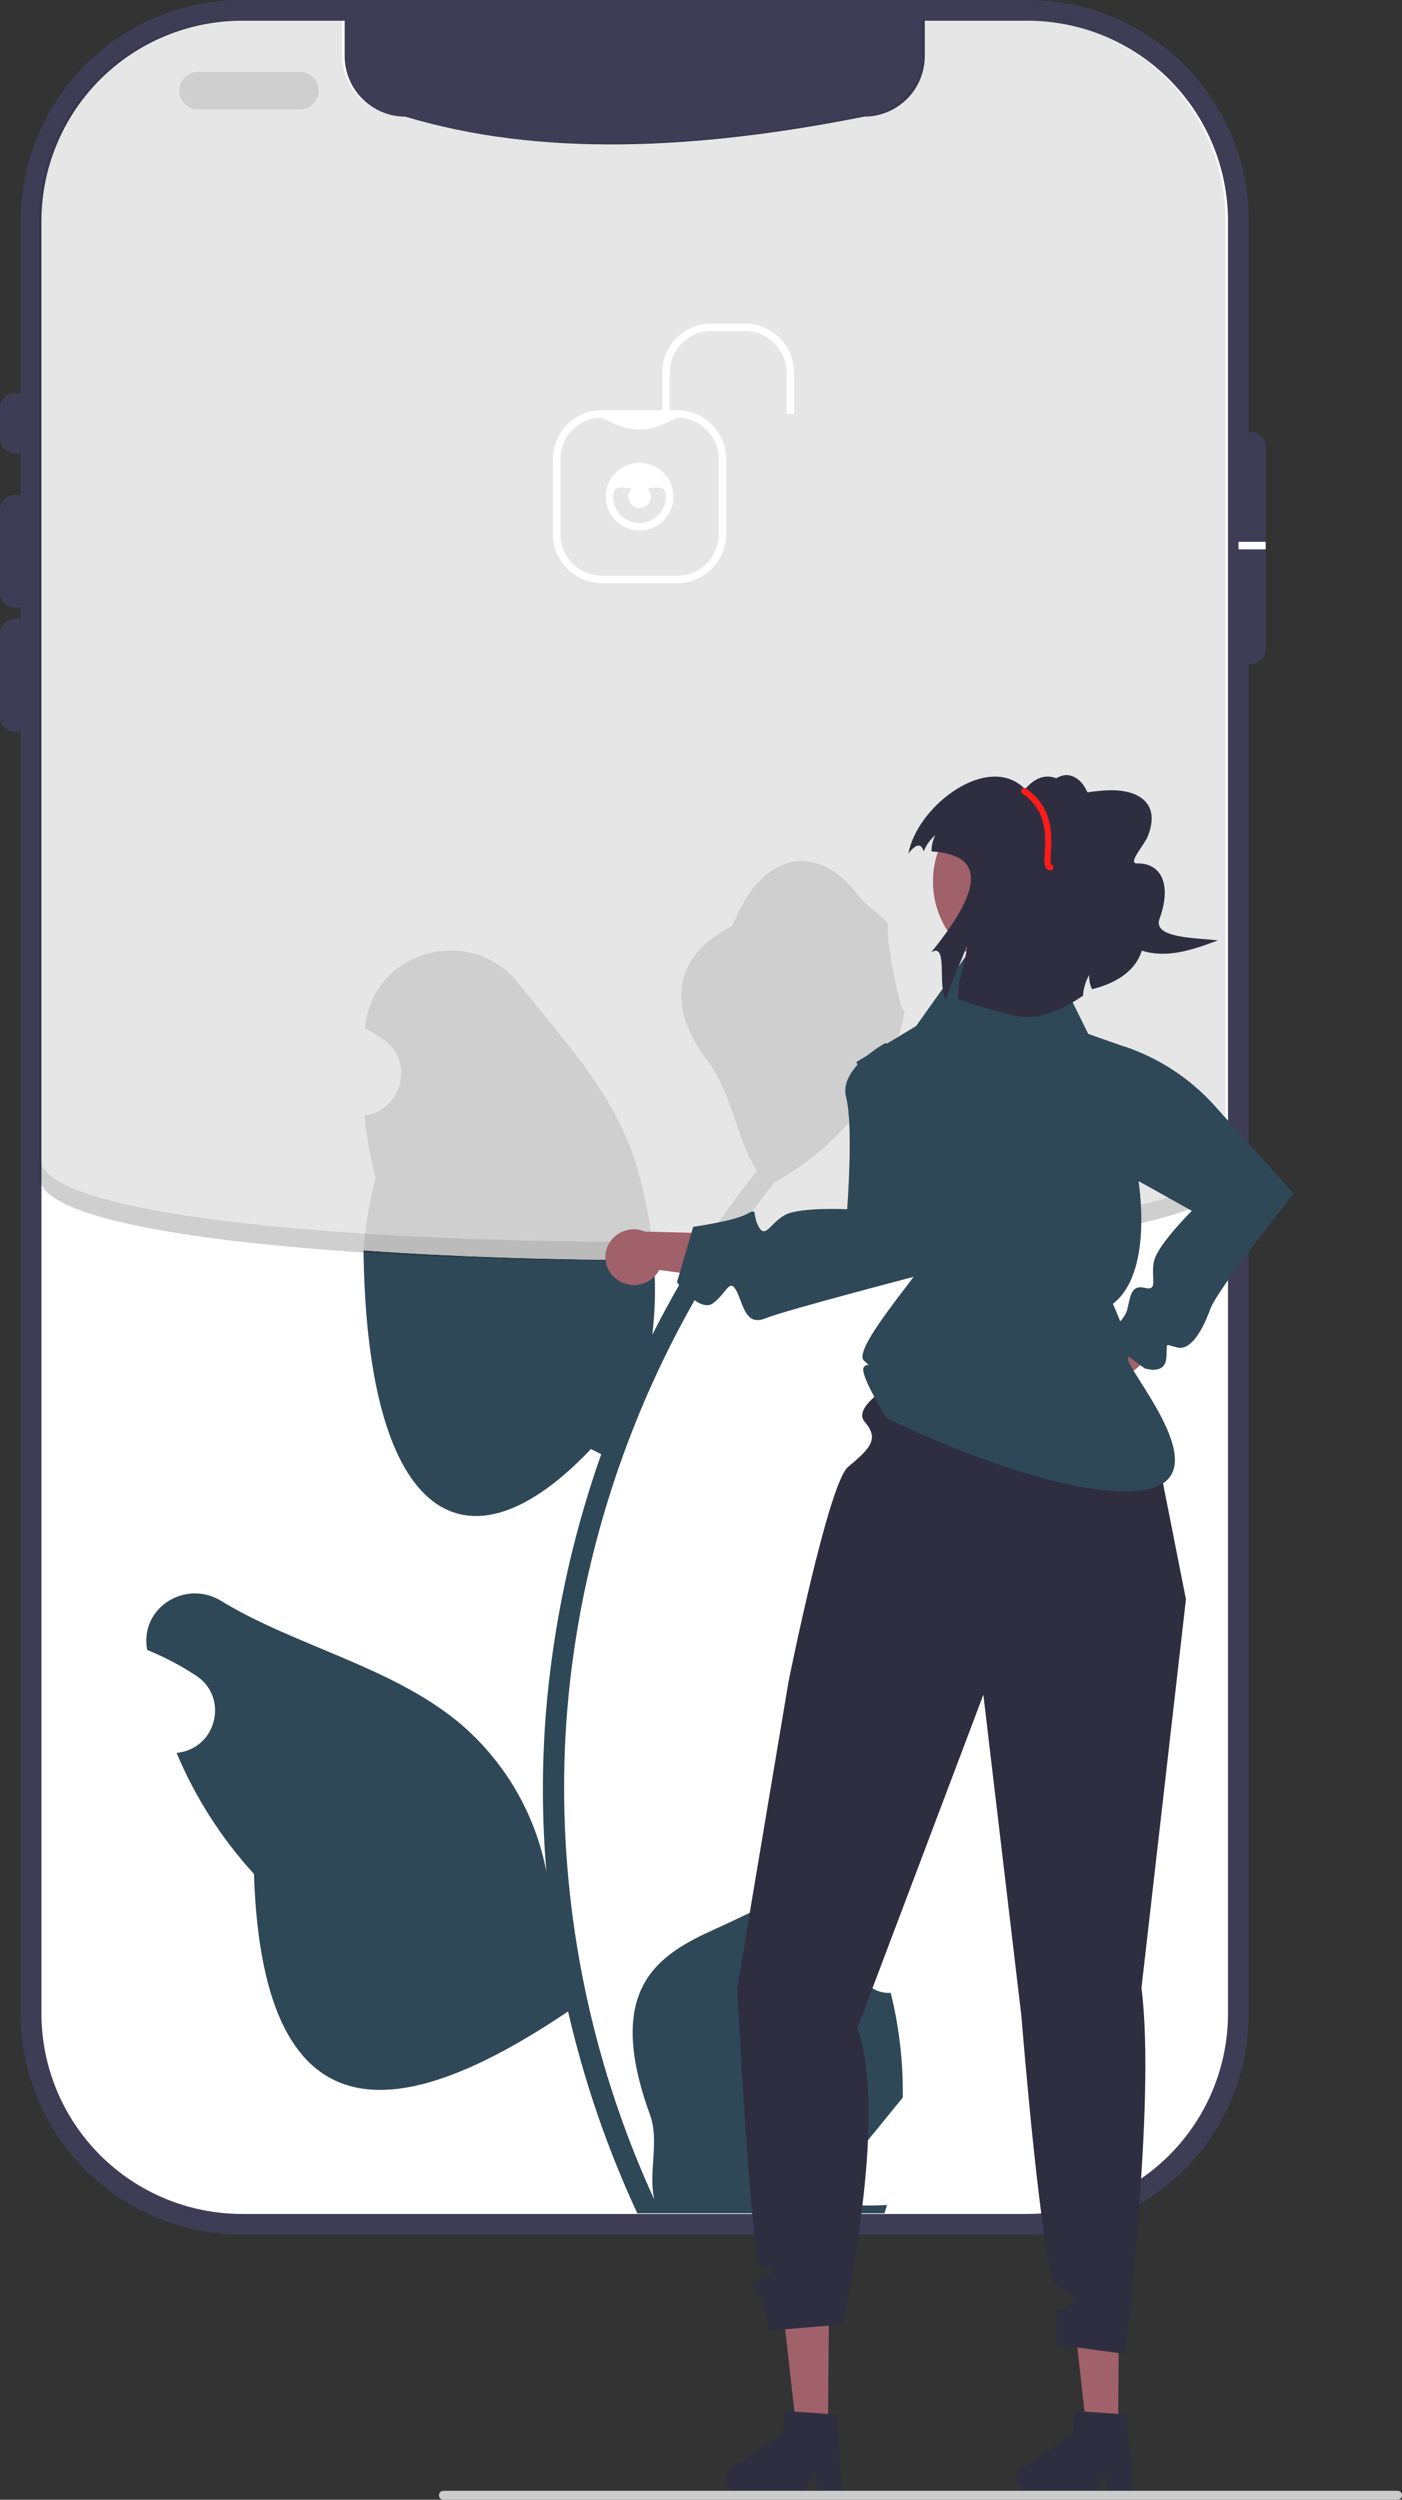 <svg width="92" height="164" viewBox="0 0 92 164" fill="none" xmlns="http://www.w3.org/2000/svg">
<rect x="0" y="0" width="92" height="164" fill="#333333" stroke="none"/>
<g clip-path="url(#clip0_2126_437)">
<path d="M67.425 0H15.876C7.859 0 1.36 6.49 1.36 14.495V132.113C1.36 140.119 7.859 146.608 15.876 146.608H67.425C75.442 146.608 81.941 140.119 81.941 132.113V14.495C81.941 6.49 75.442 0 67.425 0Z" fill="#3F3D56"/>
<path d="M80.582 14.496V132.113C80.578 135.597 79.19 138.936 76.724 141.399C74.257 143.862 70.913 145.247 67.424 145.251H15.877C12.388 145.247 9.044 143.862 6.577 141.399C4.111 138.936 2.723 135.597 2.719 132.113V14.496C2.723 11.013 4.111 7.673 6.577 5.21C9.044 2.747 12.388 1.362 15.877 1.358H22.617V3.683C22.618 4.735 23.036 5.745 23.782 6.489C24.527 7.233 25.538 7.652 26.592 7.652C35.319 10.284 45.563 9.873 56.709 7.652C57.763 7.652 58.774 7.233 59.52 6.489C60.265 5.745 60.684 4.735 60.684 3.683V1.358H67.424C70.913 1.362 74.257 2.747 76.724 5.21C79.19 7.673 80.578 11.013 80.582 14.496Z" fill="white"/>
<path d="M0.989 29.741C0.727 29.741 0.475 29.637 0.29 29.451C0.105 29.267 0 29.015 0 28.754V26.779C0 26.517 0.104 26.266 0.29 26.081C0.475 25.896 0.727 25.792 0.989 25.792C1.251 25.792 1.502 25.896 1.688 26.081C1.873 26.266 1.977 26.517 1.977 26.779V28.754C1.977 29.015 1.873 29.267 1.688 29.451C1.502 29.637 1.251 29.741 0.989 29.741Z" fill="#3F3D56"/>
<path d="M0.989 39.866C0.727 39.865 0.475 39.761 0.29 39.576C0.105 39.391 0 39.14 0 38.879V33.443C0 33.181 0.104 32.93 0.29 32.745C0.475 32.56 0.727 32.456 0.989 32.456C1.251 32.456 1.502 32.56 1.688 32.745C1.873 32.93 1.977 33.181 1.977 33.443V38.879C1.977 39.14 1.873 39.391 1.688 39.576C1.502 39.761 1.251 39.865 0.989 39.866Z" fill="#3F3D56"/>
<path d="M0.989 48.005C0.727 48.005 0.475 47.901 0.29 47.716C0.105 47.531 0 47.28 0 47.018V41.583C0 41.321 0.104 41.07 0.29 40.885C0.475 40.7 0.727 40.596 0.989 40.596C1.251 40.596 1.502 40.7 1.688 40.885C1.873 41.07 1.977 41.321 1.977 41.583V47.018C1.977 47.28 1.873 47.531 1.688 47.716C1.502 47.901 1.251 48.005 0.989 48.005Z" fill="#3F3D56"/>
<path d="M82.065 28.328C81.803 28.327 81.552 28.431 81.367 28.616C81.181 28.8 81.077 29.051 81.076 29.312V42.576C81.076 42.838 81.181 43.089 81.366 43.274C81.551 43.459 81.803 43.564 82.065 43.564C82.327 43.564 82.579 43.459 82.764 43.274C82.95 43.089 83.054 42.838 83.054 42.576V29.312C83.053 29.051 82.948 28.801 82.763 28.616C82.578 28.432 82.327 28.328 82.065 28.328Z" fill="#3F3D56"/>
<path d="M19.672 7.176H12.998C12.671 7.176 12.356 7.046 12.124 6.814C11.893 6.583 11.762 6.269 11.762 5.942C11.762 5.614 11.893 5.3 12.124 5.069C12.356 4.838 12.671 4.708 12.998 4.708H19.672C20 4.708 20.314 4.838 20.546 5.069C20.778 5.3 20.908 5.614 20.908 5.942C20.908 6.269 20.778 6.583 20.546 6.814C20.314 7.046 20 7.176 19.672 7.176Z" fill="#E6E6E6"/>
<path d="M58.449 130.745C56.589 130.861 55.561 128.554 56.968 127.209C57.02 127.005 57.056 126.858 57.108 126.653C57.09 126.609 57.071 126.564 57.052 126.52C55.172 122.042 51.363 124.556 46.932 126.557C43.278 128.208 39.594 130.359 42.651 138.734C43.293 140.494 42.523 142.485 42.935 144.308C39.048 135.84 37.029 126.637 37.016 117.321C37.015 114.984 37.145 112.648 37.406 110.325C37.621 108.421 37.919 106.53 38.301 104.653C39.905 96.839 42.913 89.381 47.179 82.638C46.636 82.646 46.092 82.651 45.547 82.656C44.567 84.254 43.653 85.891 42.806 87.565C43 85.939 43.032 84.298 42.901 82.666C36.294 82.664 29.691 82.453 23.854 82.033C24.075 99.897 30.679 103.623 38.778 95.067C39.005 95.183 39.226 95.299 39.452 95.409C37.502 100.929 36.278 106.679 35.812 112.514C35.549 115.956 35.564 119.415 35.859 122.855C35.853 122.814 35.847 122.773 35.842 122.733C35.097 118.908 33.053 115.456 30.056 112.961C25.603 109.309 19.313 107.964 14.51 105.029C12.197 103.616 9.234 105.442 9.638 108.118C9.644 108.161 9.651 108.204 9.658 108.247C10.374 108.538 11.071 108.873 11.745 109.251C12.131 109.468 12.509 109.699 12.878 109.943C14.984 111.334 14.257 114.594 11.761 114.979L11.704 114.987C11.664 114.993 11.629 114.999 11.588 115.005C12.812 117.922 14.529 120.607 16.664 122.942C17.26 141.289 26.928 138.924 37.272 131.97H37.278C38.328 136.528 39.85 140.965 41.819 145.208H58.042C58.1 145.028 58.153 144.842 58.205 144.662C56.703 144.757 55.196 144.667 53.716 144.395C54.92 142.921 56.123 141.434 57.327 139.959C57.354 139.932 57.379 139.903 57.403 139.872C58.013 139.118 58.63 138.369 59.24 137.614L59.24 137.613C59.273 135.299 59.007 132.991 58.449 130.745L58.449 130.745Z" fill="#2F4858"/>
<path d="M41.162 74.792C39.588 71.001 36.638 67.808 34.041 64.531C30.92 60.594 24.522 62.312 23.972 67.302C23.966 67.351 23.961 67.399 23.956 67.447C24.342 67.665 24.72 67.895 25.089 68.139C27.196 69.53 26.468 72.79 23.972 73.175L23.916 73.184C24.053 74.572 24.296 75.948 24.642 77.3C24.228 78.849 23.964 80.434 23.854 82.034C29.692 82.453 36.294 82.664 42.902 82.667C42.687 79.765 42.041 76.908 41.162 74.792Z" fill="#E6E6E6"/>
<path d="M58.147 69.987C58.726 68.837 59.135 67.609 59.362 66.341C59.007 66.388 58.025 60.994 58.292 60.663C57.798 59.914 56.913 59.542 56.373 58.811C53.688 55.176 49.989 55.811 48.058 60.75C43.933 62.829 43.893 66.277 46.424 69.593C48.035 71.702 48.256 74.557 49.669 76.815C49.523 77.001 49.372 77.181 49.227 77.367C47.723 79.297 46.33 81.31 45.053 83.397C45.598 83.392 46.142 83.386 46.685 83.379C47.966 81.355 49.36 79.404 50.861 77.535C54.005 75.822 56.548 73.188 58.147 69.987Z" fill="#E6E6E6"/>
<path opacity="0.1" d="M80.418 14.443V77.267C80.418 84.511 2.556 84.511 2.556 77.267V14.443C2.56 10.96 3.947 7.62 6.414 5.157C8.881 2.694 12.225 1.309 15.713 1.305H22.454V3.63C22.454 4.682 22.873 5.692 23.618 6.436C24.363 7.18 25.375 7.598 26.429 7.598C34.785 10.219 45.101 9.788 56.545 7.598C57.6 7.598 58.611 7.18 59.356 6.436C60.101 5.692 60.52 4.682 60.52 3.63V1.305H67.261C70.749 1.309 74.094 2.694 76.56 5.157C79.027 7.62 80.414 10.96 80.418 14.443Z" fill="black"/>
<path d="M48.891 21.231H46.666C45.814 21.232 44.997 21.571 44.395 22.172C43.792 22.774 43.454 23.589 43.453 24.44V26.908H39.498C38.646 26.909 37.829 27.247 37.227 27.849C36.624 28.451 36.285 29.266 36.284 30.117V35.053C36.285 35.904 36.624 36.719 37.227 37.321C37.829 37.922 38.646 38.261 39.498 38.262H44.441C45.293 38.261 46.11 37.922 46.713 37.321C47.315 36.719 47.654 35.904 47.655 35.053V30.117C47.654 29.266 47.315 28.451 46.713 27.849C46.11 27.247 45.293 26.909 44.441 26.908H43.947V24.44C43.948 23.72 44.235 23.03 44.744 22.521C45.254 22.012 45.945 21.726 46.666 21.725H48.891C49.612 21.726 50.303 22.012 50.812 22.521C51.322 23.03 51.609 23.72 51.61 24.44V27.155H52.104V24.44C52.103 23.589 51.764 22.774 51.162 22.172C50.559 21.571 49.743 21.232 48.891 21.231ZM47.16 30.117V35.053C47.16 35.773 46.873 36.463 46.363 36.972C45.853 37.481 45.162 37.767 44.441 37.768H39.498C38.777 37.767 38.086 37.481 37.576 36.972C37.066 36.463 36.78 35.773 36.779 35.053V30.117C36.78 29.397 37.066 28.707 37.576 28.198C38.086 27.689 38.777 27.403 39.498 27.402C41.839 28.762 43.128 28.058 44.441 27.402C45.162 27.403 45.853 27.689 46.363 28.198C46.873 28.707 47.16 29.397 47.16 30.117Z" fill="white"/>
<path d="M41.969 34.806C42.41 34.806 42.84 34.676 43.206 34.432C43.571 34.188 43.856 33.841 44.025 33.435C44.193 33.029 44.237 32.583 44.151 32.152C44.066 31.721 43.854 31.325 43.543 31.014C43.231 30.704 42.835 30.492 42.404 30.407C41.972 30.321 41.525 30.365 41.118 30.533C40.712 30.701 40.364 30.986 40.12 31.351C39.875 31.716 39.745 32.146 39.745 32.585C39.746 33.174 39.98 33.739 40.397 34.155C40.814 34.572 41.38 34.806 41.969 34.806ZM41.969 32.092C42.924 32.092 43.7 31.632 43.7 32.585C43.7 33.043 43.517 33.483 43.193 33.807C42.868 34.131 42.428 34.313 41.969 34.313C41.511 34.313 41.071 34.131 40.746 33.807C40.422 33.483 40.239 33.043 40.239 32.585C40.239 31.632 41.015 32.092 41.969 32.092Z" fill="white"/>
<path d="M41.97 33.326C42.379 33.326 42.711 32.994 42.711 32.585C42.711 32.176 42.379 31.845 41.97 31.845C41.56 31.845 41.228 32.176 41.228 32.585C41.228 32.994 41.56 33.326 41.97 33.326Z" fill="white"/>
<path d="M83.054 35.547H81.272V36.041H83.054V35.547Z" fill="white"/>
<path opacity="0.1" d="M2.667 76.038V77.272C2.667 84.516 80.53 84.516 80.53 77.272V76.038C80.53 83.282 2.667 83.282 2.667 76.038Z" fill="black"/>
<path d="M71.441 93.695C71.924 93.597 72.35 93.314 72.628 92.907C72.906 92.5 73.014 92 72.928 91.515C72.909 91.416 72.882 91.32 72.847 91.226L77.912 86.985L76.661 83.662L70.352 90.22C69.974 90.395 69.663 90.69 69.47 91.059C69.276 91.428 69.211 91.851 69.283 92.261C69.371 92.732 69.642 93.148 70.038 93.419C70.433 93.69 70.92 93.793 71.392 93.705C71.408 93.702 71.424 93.699 71.441 93.695Z" fill="#A0616A"/>
<path d="M73.825 68.671L71.817 70.27C71.817 70.27 69.417 74.627 71.137 75.531C72.858 76.434 78.206 79.44 78.206 79.44C78.206 79.44 75.996 81.637 75.735 82.704C75.474 83.771 76.051 84.72 75.135 84.496C74.219 84.273 74.193 85 73.97 85.915C73.746 86.829 72.257 87.672 72.257 87.672L75.104 89.77C75.104 89.77 76.422 90.234 76.53 89.13C76.638 88.026 76.338 88.181 77.254 88.405C78.17 88.628 78.942 87.196 79.43 85.862C79.918 84.527 84.896 78.313 84.896 78.313L79.688 72.526C78.098 70.759 76.079 69.432 73.825 68.671Z" fill="#2F4858"/>
<path d="M73.368 159.362L71.294 159.345L70.376 151.172L73.437 151.198L73.368 159.362Z" fill="#A0616A"/>
<path d="M66.726 162.654C66.724 162.9 66.82 163.136 66.992 163.311C67.164 163.486 67.399 163.586 67.645 163.588L71.768 163.622L72.489 162.162L72.754 163.63L74.31 163.644L73.917 158.407L73.376 158.371L71.168 158.219L70.456 158.172L70.444 159.654L67.132 161.896C67.008 161.981 66.906 162.093 66.835 162.225C66.765 162.357 66.727 162.505 66.726 162.654Z" fill="#2F2E41"/>
<path d="M54.331 159.362L52.257 159.345L51.339 151.172L54.4 151.198L54.331 159.362Z" fill="#A0616A"/>
<path d="M47.689 162.654C47.687 162.9 47.783 163.136 47.955 163.311C48.127 163.486 48.362 163.586 48.608 163.588L52.731 163.622L53.453 162.162L53.718 163.63L55.273 163.644L54.88 158.407L54.339 158.371L52.132 158.219L51.419 158.172L51.407 159.654L48.095 161.896C47.971 161.981 47.869 162.093 47.799 162.225C47.728 162.357 47.69 162.505 47.689 162.654Z" fill="#2F2E41"/>
<path d="M59.695 90.159C59.695 90.159 55.714 92.117 56.752 93.296C57.79 94.475 56.937 95.141 55.643 96.249C54.349 97.356 51.744 110.327 51.744 110.327L48.372 130.42C48.372 130.42 49.267 147.965 49.867 148.59C50.468 149.215 51.392 148.292 50.468 149.215C49.544 150.137 48.804 149.399 49.544 150.137C50.283 150.876 50.468 152.906 50.468 152.906L55.257 152.503C55.257 152.503 58.375 139.017 56.269 133.043L64.528 111.188L67.025 132.276C67.025 132.276 68.396 149.399 69.32 149.953C70.244 150.506 70.91 150.544 70.115 151.263C69.32 151.983 69.32 150.876 69.32 151.983V153.819L73.791 154.432C73.791 154.432 75.867 138.016 74.904 130.42L77.822 104.923L75.549 93.433L73.201 90.343L59.695 90.159Z" fill="#2F2E41"/>
<path d="M40.482 83.944C40.881 84.234 41.377 84.358 41.866 84.289C42.354 84.22 42.797 83.963 43.098 83.573C43.158 83.493 43.212 83.408 43.258 83.319L49.808 84.2L51.426 81.038L42.322 80.8C41.937 80.638 41.51 80.607 41.106 80.713C40.703 80.819 40.346 81.056 40.091 81.385C39.947 81.575 39.843 81.79 39.783 82.019C39.723 82.249 39.709 82.488 39.742 82.723C39.774 82.957 39.853 83.184 39.973 83.388C40.093 83.593 40.253 83.772 40.442 83.915C40.455 83.924 40.468 83.934 40.482 83.944Z" fill="#A0616A"/>
<path d="M60.612 68.848L58.076 68.443C58.076 68.443 55.031 70.103 55.521 71.981C56.011 73.859 55.592 79.335 55.592 79.335C55.592 79.335 52.476 79.183 51.511 79.71C50.545 80.236 50.232 81.301 49.78 80.474C49.328 79.648 49.805 79.21 48.977 79.661C48.149 80.112 45.49 80.489 45.49 80.489L44.422 84.123C44.422 84.123 45.907 86.162 46.797 85.498C47.687 84.834 47.862 83.844 48.314 84.671C48.766 85.497 48.892 87.037 50.209 86.498C51.526 85.959 60.931 83.513 60.931 83.513L62.068 72.166L60.612 68.848Z" fill="#2F4858"/>
<path d="M58.136 92.96C58.136 92.96 56.346 90.106 56.687 89.688C57.028 89.269 57.455 89.993 56.687 89.262C55.919 88.531 60.225 83.654 60.508 82.936C60.791 82.217 56.197 69.674 56.197 69.674L60.11 67.321L63.417 62.675L69.331 63.62L71.412 67.832L74.351 68.867L74.598 69.114V76.765C74.598 76.765 75.906 83.296 73.028 85.545C73.028 85.545 74.401 88.531 74.031 89.085C73.662 89.638 80.308 96.913 75.092 97.745C69.379 98.655 57.192 92.638 58.136 92.96Z" fill="#2F4858"/>
<path d="M28.803 163.706C28.803 163.745 28.81 163.783 28.825 163.819C28.84 163.855 28.861 163.887 28.889 163.914C28.916 163.942 28.948 163.963 28.984 163.978C29.02 163.993 29.058 164 29.097 164H91.706C91.784 164 91.859 163.969 91.914 163.914C91.969 163.859 92 163.784 92 163.706C92 163.628 91.969 163.554 91.914 163.499C91.859 163.444 91.784 163.413 91.706 163.413H29.097C29.058 163.412 29.02 163.42 28.984 163.435C28.948 163.449 28.916 163.471 28.889 163.498C28.861 163.526 28.84 163.558 28.825 163.594C28.81 163.629 28.803 163.668 28.803 163.706Z" fill="#CCCCCC"/>
<path d="M67.245 63.838C70.571 63.838 73.267 61.146 73.267 57.825C73.267 54.504 70.571 51.812 67.245 51.812C63.919 51.812 61.223 54.504 61.223 57.825C61.223 61.146 63.919 63.838 67.245 63.838Z" fill="#A0616A"/>
<path d="M71.898 53.379C71.837 52.838 71.465 52.169 71.207 51.69C70.948 51.21 70.449 50.818 69.905 50.852C69.682 50.877 69.469 50.956 69.284 51.082C69.099 51.208 68.947 51.376 68.841 51.574C68.633 51.97 68.52 52.41 68.51 52.857C68.453 53.856 68.62 54.855 68.999 55.781C69.378 56.707 69.959 57.537 70.7 58.211C71.122 58.589 71.63 58.925 72.197 58.938C72.454 58.932 72.707 58.874 72.942 58.769C73.177 58.663 73.388 58.512 73.564 58.324C74.481 57.406 74.62 55.898 74.13 54.697C73.64 53.497 73.421 53.03 72.301 52.374" fill="#2F2E41"/>
<path d="M63.438 62.028C63.539 62.562 62.613 65.107 62.909 65.565C62.909 65.565 65.975 66.629 67.147 66.705C68.579 66.798 69.731 66.211 71.07 65.328C71.095 64.849 71.234 64.383 71.475 63.968C71.455 64.289 71.52 64.61 71.665 64.898C76.681 63.653 75.453 59.158 72.423 57.052L70.409 52.426C71.013 52.627 69.189 49.519 67.266 51.77C64.859 49.322 60.196 52.846 59.611 55.994C60.173 55.283 60.466 55.367 60.611 55.857C60.776 55.445 61.039 55.079 61.376 54.789C61.208 55.12 61.123 55.486 61.126 55.857C64.923 56.092 64.216 58.65 61.104 62.481C62.255 61.766 61.478 64.849 62.093 65.585C62.123 65.07 63.33 62.528 63.438 62.028Z" fill="#2F2E41"/>
<path d="M68.918 57.101C68.966 57.101 69.013 57.084 69.05 57.052C69.086 57.02 69.11 56.976 69.117 56.928C69.124 56.88 69.113 56.831 69.086 56.79C69.06 56.75 69.019 56.72 68.973 56.707C68.929 56.459 68.925 56.206 68.959 55.958C69.024 54.846 69.134 52.987 67.326 51.732C67.282 51.702 67.228 51.69 67.176 51.7C67.123 51.709 67.077 51.739 67.046 51.783C67.016 51.826 67.004 51.88 67.013 51.933C67.023 51.985 67.052 52.032 67.096 52.062C68.719 53.189 68.621 54.841 68.557 55.934C68.52 56.559 68.493 57.01 68.873 57.096C68.888 57.1 68.903 57.101 68.918 57.101Z" fill="#FF1B18"/>
<path d="M68.824 52.706C70.053 52.196 71.363 51.906 72.693 51.849C73.748 51.805 75.006 52.04 75.435 53.003C75.695 53.587 75.556 54.272 75.318 54.866C75.08 55.46 73.968 56.658 74.609 56.645C76.217 56.612 76.904 58.049 76.088 60.28C75.615 61.574 78.551 61.525 79.919 61.698C78.891 62.079 77.847 62.463 76.754 62.555C75.661 62.646 74.493 62.409 73.677 61.677C72.794 60.885 72.454 59.655 72.304 58.479C72.154 57.304 72.146 56.093 71.747 54.977C71.348 53.86 70.431 52.821 69.248 52.722" fill="#2F2E41"/>
</g>
<defs>
<clipPath id="clip0_2126_437">
<rect width="92" height="164" fill="white"/>
</clipPath>
</defs>
</svg>
